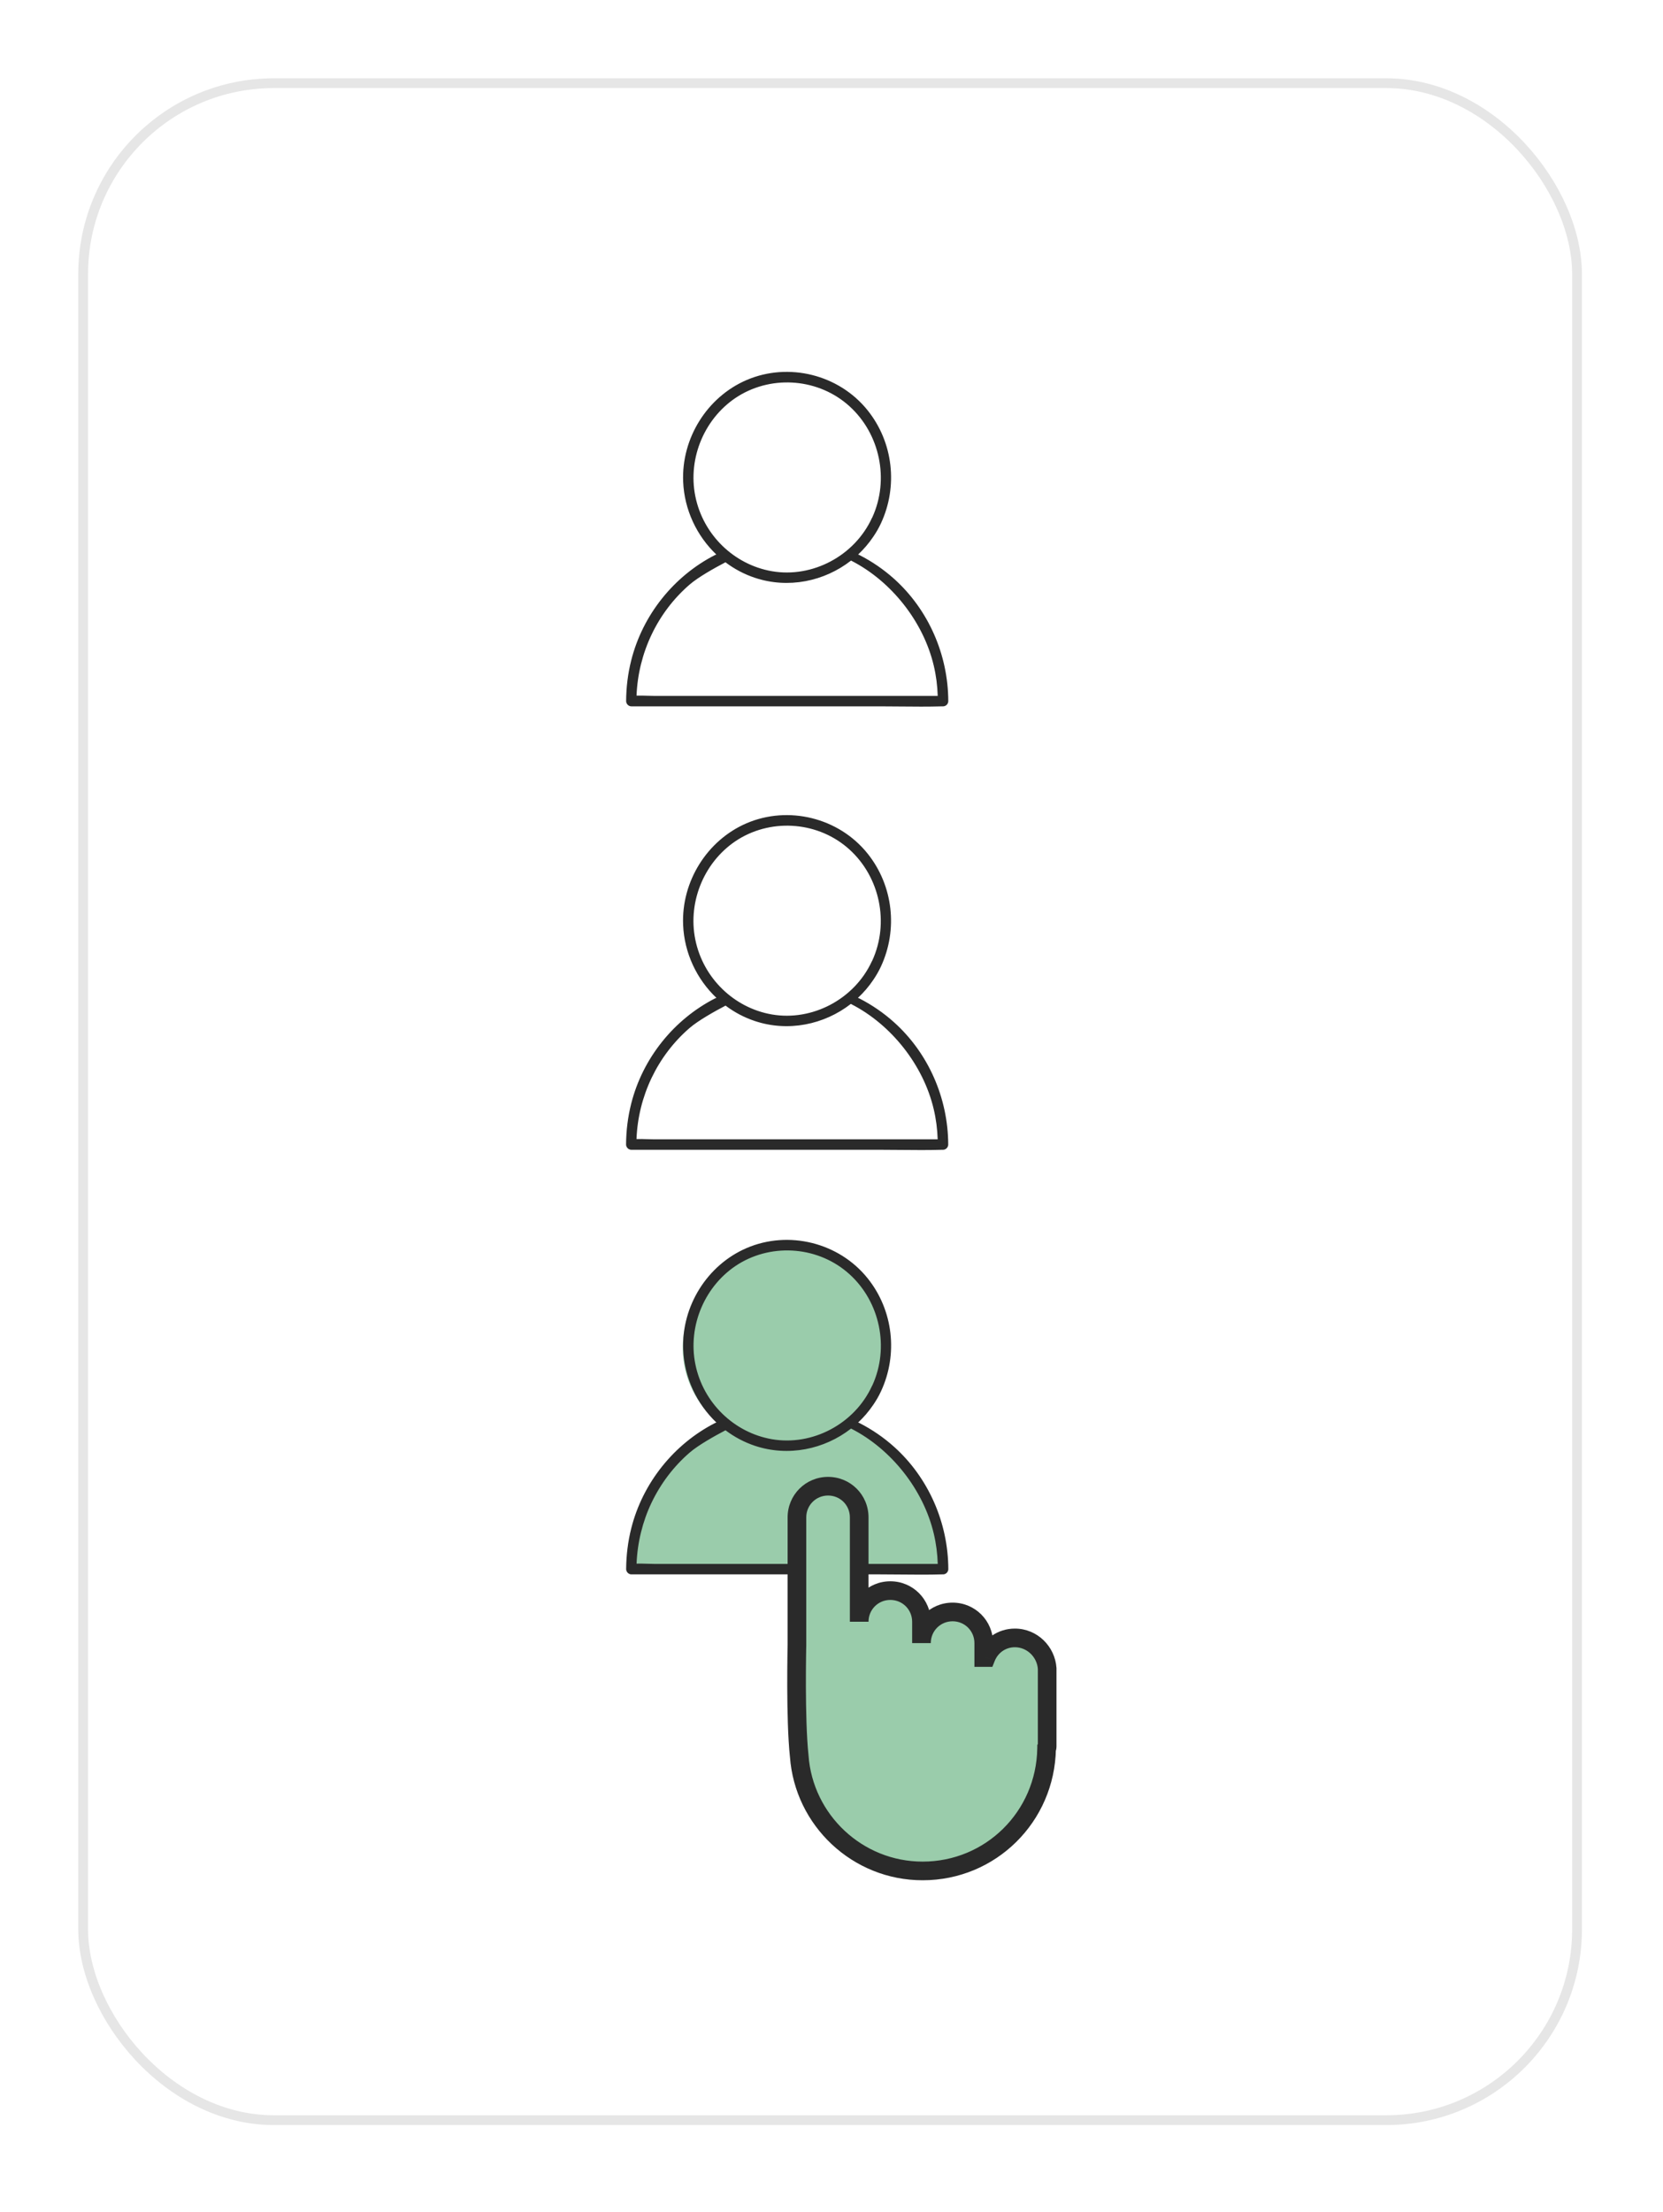 <svg width="85" height="113" viewBox="0 0 85 113" fill="none" xmlns="http://www.w3.org/2000/svg">
<g filter="url(#filter0_d)">
<rect x="2" y="1" width="76.856" height="104.574" rx="10" fill="white"/>
<rect x="2.25" y="1.25" width="76.356" height="104.074" rx="9.75" stroke="black" stroke-opacity="0.1" stroke-width="0.5"/>
</g>
<path fill-rule="evenodd" clip-rule="evenodd" d="M44.348 20.967C45.654 22.596 45.91 24.849 45.025 26.742C44.915 26.98 44.782 27.209 44.631 27.429C44.406 27.762 44.147 28.063 43.861 28.331C43.882 28.337 43.903 28.346 43.924 28.357C44.566 28.684 45.163 29.093 45.703 29.577C47.456 31.153 48.46 33.45 48.469 35.82C48.469 35.968 48.345 36.089 48.204 36.089H48.151C47.442 36.11 46.73 36.103 46.019 36.096C45.664 36.093 45.309 36.089 44.956 36.089H40.858H39.256H34.959H32.268C32.127 36.089 32.003 35.964 32.003 35.82C32.007 35.12 32.091 34.42 32.264 33.738C32.848 31.417 34.441 29.434 36.547 28.357C36.568 28.346 36.59 28.338 36.613 28.331C35.612 27.378 34.978 26.045 34.918 24.611C34.825 22.389 36.144 20.285 38.157 19.418C40.299 18.498 42.879 19.131 44.348 20.967ZM37.08 28.728C36.516 29.023 35.687 29.488 35.246 29.869C33.6 31.293 32.621 33.357 32.535 35.542C32.715 35.536 32.898 35.542 33.079 35.547C33.206 35.551 33.331 35.555 33.454 35.555H35.508H39.623H41.221H45.504H47.929C47.913 35.032 47.847 34.516 47.726 34.007C47.195 31.759 45.556 29.698 43.529 28.657C43.519 28.651 43.509 28.645 43.5 28.64C42.129 29.711 40.279 30.087 38.582 29.52C38.035 29.338 37.53 29.068 37.08 28.728ZM44.589 26.426C44.58 26.439 44.572 26.453 44.565 26.469C43.675 28.403 41.52 29.543 39.449 29.184C37.511 28.847 35.94 27.321 35.542 25.365C35.135 23.377 36.042 21.285 37.75 20.231C39.525 19.145 41.87 19.351 43.419 20.756C44.978 22.168 45.465 24.5 44.589 26.426Z" fill="#2A2A2A"/>
<path fill-rule="evenodd" clip-rule="evenodd" d="M44.346 43.613C45.651 45.242 45.908 47.495 45.023 49.389C44.912 49.626 44.78 49.855 44.629 50.075C44.402 50.411 44.14 50.715 43.85 50.984C43.874 50.991 43.898 51 43.922 51.012C44.563 51.34 45.161 51.748 45.7 52.233C47.453 53.808 48.457 56.106 48.466 58.476C48.466 58.624 48.342 58.745 48.201 58.745H48.148C47.439 58.766 46.727 58.759 46.016 58.752C45.661 58.748 45.306 58.745 44.953 58.745H40.855H39.253H34.956H32.266C32.124 58.745 32 58.619 32 58.476C32.004 57.776 32.089 57.075 32.261 56.393C32.845 54.073 34.438 52.09 36.545 51.012C36.568 51.001 36.593 50.991 36.619 50.984C35.613 50.031 34.976 48.695 34.916 47.257C34.823 45.035 36.142 42.931 38.155 42.064C40.297 41.144 42.877 41.777 44.346 43.613ZM37.085 51.379C36.521 51.675 35.686 52.142 35.244 52.525C33.598 53.949 32.618 56.012 32.533 58.197C32.712 58.191 32.895 58.197 33.077 58.203C33.203 58.207 33.328 58.211 33.452 58.211H35.505H39.62H41.218H45.501H47.927C47.91 57.688 47.844 57.172 47.723 56.663C47.192 54.414 45.553 52.353 43.526 51.312C43.513 51.305 43.501 51.298 43.49 51.291C42.12 52.358 40.273 52.732 38.58 52.166C38.036 51.985 37.533 51.717 37.085 51.379ZM44.587 49.072C44.578 49.085 44.57 49.099 44.563 49.115C43.673 51.049 41.518 52.189 39.447 51.83C37.509 51.493 35.938 49.967 35.54 48.011C35.133 46.023 36.04 43.931 37.748 42.877C39.522 41.791 41.868 41.997 43.417 43.402C44.976 44.814 45.463 47.146 44.587 49.072Z" fill="#2A2A2A"/>
<path d="M48.42 80.203H32.52C32.272 79.481 33.302 72.511 40.242 72.03C45.793 71.645 48.007 77.318 48.42 80.203Z" fill="#9ACCAB"/>
<ellipse cx="40.195" cy="68.874" rx="5.3" ry="5.059" fill="#9ACCAB"/>
<path fill-rule="evenodd" clip-rule="evenodd" d="M44.35 65.315C45.656 66.944 45.912 69.197 45.027 71.091C44.917 71.329 44.784 71.557 44.633 71.777C44.408 72.11 44.148 72.412 43.862 72.679C43.884 72.686 43.905 72.695 43.926 72.705C44.568 73.033 45.165 73.441 45.705 73.926C47.457 75.501 48.462 77.799 48.471 80.169C48.471 80.317 48.347 80.438 48.205 80.438H48.152C47.444 80.459 46.731 80.452 46.02 80.445C45.665 80.441 45.311 80.438 44.957 80.438H40.859H39.257H34.96H32.27C32.128 80.438 32.004 80.312 32.004 80.169C32.009 79.469 32.093 78.768 32.265 78.086C32.849 75.766 34.443 73.782 36.549 72.705C36.57 72.695 36.592 72.686 36.616 72.68C35.615 71.726 34.98 70.394 34.92 68.959C34.827 66.737 36.146 64.633 38.159 63.767C40.301 62.847 42.881 63.479 44.35 65.315ZM37.082 73.076C36.519 73.371 35.689 73.837 35.248 74.218C33.602 75.642 32.623 77.706 32.537 79.89C32.717 79.885 32.9 79.89 33.081 79.896C33.207 79.9 33.333 79.904 33.456 79.904H35.509H39.624H41.222H45.506H47.931C47.914 79.381 47.848 78.865 47.727 78.356C47.196 76.107 45.557 74.046 43.531 73.005C43.52 73 43.51 72.994 43.501 72.988C42.13 74.059 40.28 74.435 38.584 73.869C38.037 73.686 37.532 73.416 37.082 73.076ZM44.591 70.774C44.583 70.787 44.574 70.801 44.567 70.817C43.678 72.751 41.523 73.891 39.452 73.532C37.513 73.195 35.942 71.669 35.544 69.713C35.137 67.725 36.044 65.633 37.752 64.579C39.527 63.493 41.872 63.699 43.421 65.104C44.98 66.516 45.467 68.848 44.591 70.774Z" fill="#2A2A2A"/>
<path d="M51.874 83.682C51.196 83.682 50.636 84.095 50.4 84.684H50.282V83.948C50.282 83.064 49.575 82.356 48.691 82.356C47.807 82.356 47.099 83.064 47.099 83.948V82.857C47.099 81.973 46.392 81.266 45.508 81.266C44.624 81.266 43.917 81.973 43.917 82.857V77.523C43.917 76.639 43.209 75.932 42.325 75.932C41.441 75.932 40.734 76.639 40.734 77.523V84.065C40.734 84.065 40.645 87.808 40.852 89.724C41.087 92.995 43.828 95.588 47.158 95.588C50.636 95.588 53.435 92.818 53.494 89.341C53.524 89.311 53.524 89.252 53.524 89.193V86.777V85.333V85.244C53.465 84.39 52.758 83.682 51.874 83.682Z" fill="#9ACCAB"/>
<path d="M50.399 84.686V85.163H50.722L50.842 84.863L50.399 84.686ZM50.281 84.686H49.805V85.163H50.281V84.686ZM40.733 84.067L41.209 84.079L41.21 84.073V84.067H40.733ZM40.851 89.726L41.326 89.691L41.326 89.683L41.325 89.675L40.851 89.726ZM53.494 89.343L53.157 89.006L53.02 89.142L53.017 89.335L53.494 89.343ZM53.523 85.246H54V85.23L53.999 85.213L53.523 85.246ZM51.873 83.208C50.99 83.208 50.261 83.748 49.957 84.509L50.842 84.863C51.009 84.446 51.4 84.161 51.873 84.161V83.208ZM50.399 84.21H50.281V85.163H50.399V84.21ZM50.758 84.686V83.95H49.805V84.686H50.758ZM50.758 83.95C50.758 82.802 49.837 81.882 48.69 81.882V82.835C49.311 82.835 49.805 83.329 49.805 83.95H50.758ZM48.69 81.882C47.543 81.882 46.622 82.802 46.622 83.95H47.575C47.575 83.329 48.069 82.835 48.69 82.835V81.882ZM47.575 83.95V82.859H46.622V83.95H47.575ZM47.575 82.859C47.575 81.712 46.655 80.791 45.507 80.791V81.744C46.128 81.744 46.622 82.238 46.622 82.859H47.575ZM45.507 80.791C44.36 80.791 43.439 81.712 43.439 82.859H44.392C44.392 82.238 44.886 81.744 45.507 81.744V80.791ZM44.392 82.859V77.525H43.439V82.859H44.392ZM44.392 77.525C44.392 76.378 43.472 75.457 42.325 75.457V76.41C42.945 76.41 43.439 76.904 43.439 77.525H44.392ZM42.325 75.457C41.177 75.457 40.257 76.378 40.257 77.525H41.21C41.21 76.904 41.704 76.41 42.325 76.41V75.457ZM40.257 77.525V84.067H41.21V77.525H40.257ZM40.733 84.067C40.257 84.056 40.257 84.056 40.257 84.056C40.257 84.056 40.257 84.056 40.257 84.056C40.257 84.056 40.257 84.057 40.257 84.057C40.257 84.058 40.257 84.058 40.257 84.059C40.257 84.061 40.256 84.064 40.256 84.067C40.256 84.075 40.256 84.086 40.256 84.1C40.255 84.128 40.254 84.169 40.253 84.223C40.251 84.33 40.248 84.484 40.246 84.676C40.241 85.058 40.236 85.589 40.238 86.18C40.242 87.355 40.271 88.792 40.377 89.777L41.325 89.675C41.225 88.744 41.195 87.352 41.191 86.177C41.189 85.592 41.194 85.067 41.199 84.689C41.202 84.499 41.204 84.346 41.206 84.241C41.207 84.188 41.208 84.148 41.209 84.12C41.209 84.106 41.209 84.096 41.209 84.089C41.209 84.085 41.209 84.083 41.209 84.081C41.209 84.08 41.209 84.08 41.209 84.079C41.209 84.079 41.209 84.079 41.209 84.079C41.209 84.079 41.209 84.079 41.209 84.079C41.209 84.079 41.209 84.079 40.733 84.067ZM40.376 89.76C40.629 93.278 43.575 96.067 47.158 96.067V95.114C44.079 95.114 41.544 92.715 41.326 89.691L40.376 89.76ZM47.158 96.067C50.897 96.067 53.907 93.086 53.97 89.351L53.017 89.335C52.963 92.554 50.373 95.114 47.158 95.114V96.067ZM53.831 89.68C53.955 89.555 53.983 89.407 53.991 89.347C54.001 89.281 54 89.216 54 89.195H53.047C53.047 89.211 53.047 89.218 53.046 89.224C53.046 89.229 53.046 89.223 53.048 89.213C53.049 89.202 53.054 89.176 53.067 89.142C53.081 89.106 53.107 89.055 53.157 89.006L53.831 89.68ZM54 89.195V86.779H53.047V89.195H54ZM54 86.779V85.335H53.047V86.779H54ZM54 85.335V85.246H53.047V85.335H54ZM53.999 85.213C53.923 84.122 53.021 83.208 51.873 83.208V84.161C52.493 84.161 53.005 84.661 53.048 85.279L53.999 85.213Z" fill="#2A2A2A"/>
<defs>
<filter id="filter0_d" x="0" y="0" width="84.856" height="112.574" filterUnits="userSpaceOnUse" color-interpolation-filters="sRGB">
<feFlood flood-opacity="0" result="BackgroundImageFix"/>
<feColorMatrix in="SourceAlpha" type="matrix" values="0 0 0 0 0 0 0 0 0 0 0 0 0 0 0 0 0 0 127 0"/>
<feOffset dx="2" dy="3"/>
<feGaussianBlur stdDeviation="2"/>
<feColorMatrix type="matrix" values="0 0 0 0 0 0 0 0 0 0 0 0 0 0 0 0 0 0 0.05 0"/>
<feBlend mode="normal" in2="BackgroundImageFix" result="effect1_dropShadow"/>
<feBlend mode="normal" in="SourceGraphic" in2="effect1_dropShadow" result="shape"/>
</filter>
</defs>
</svg>

